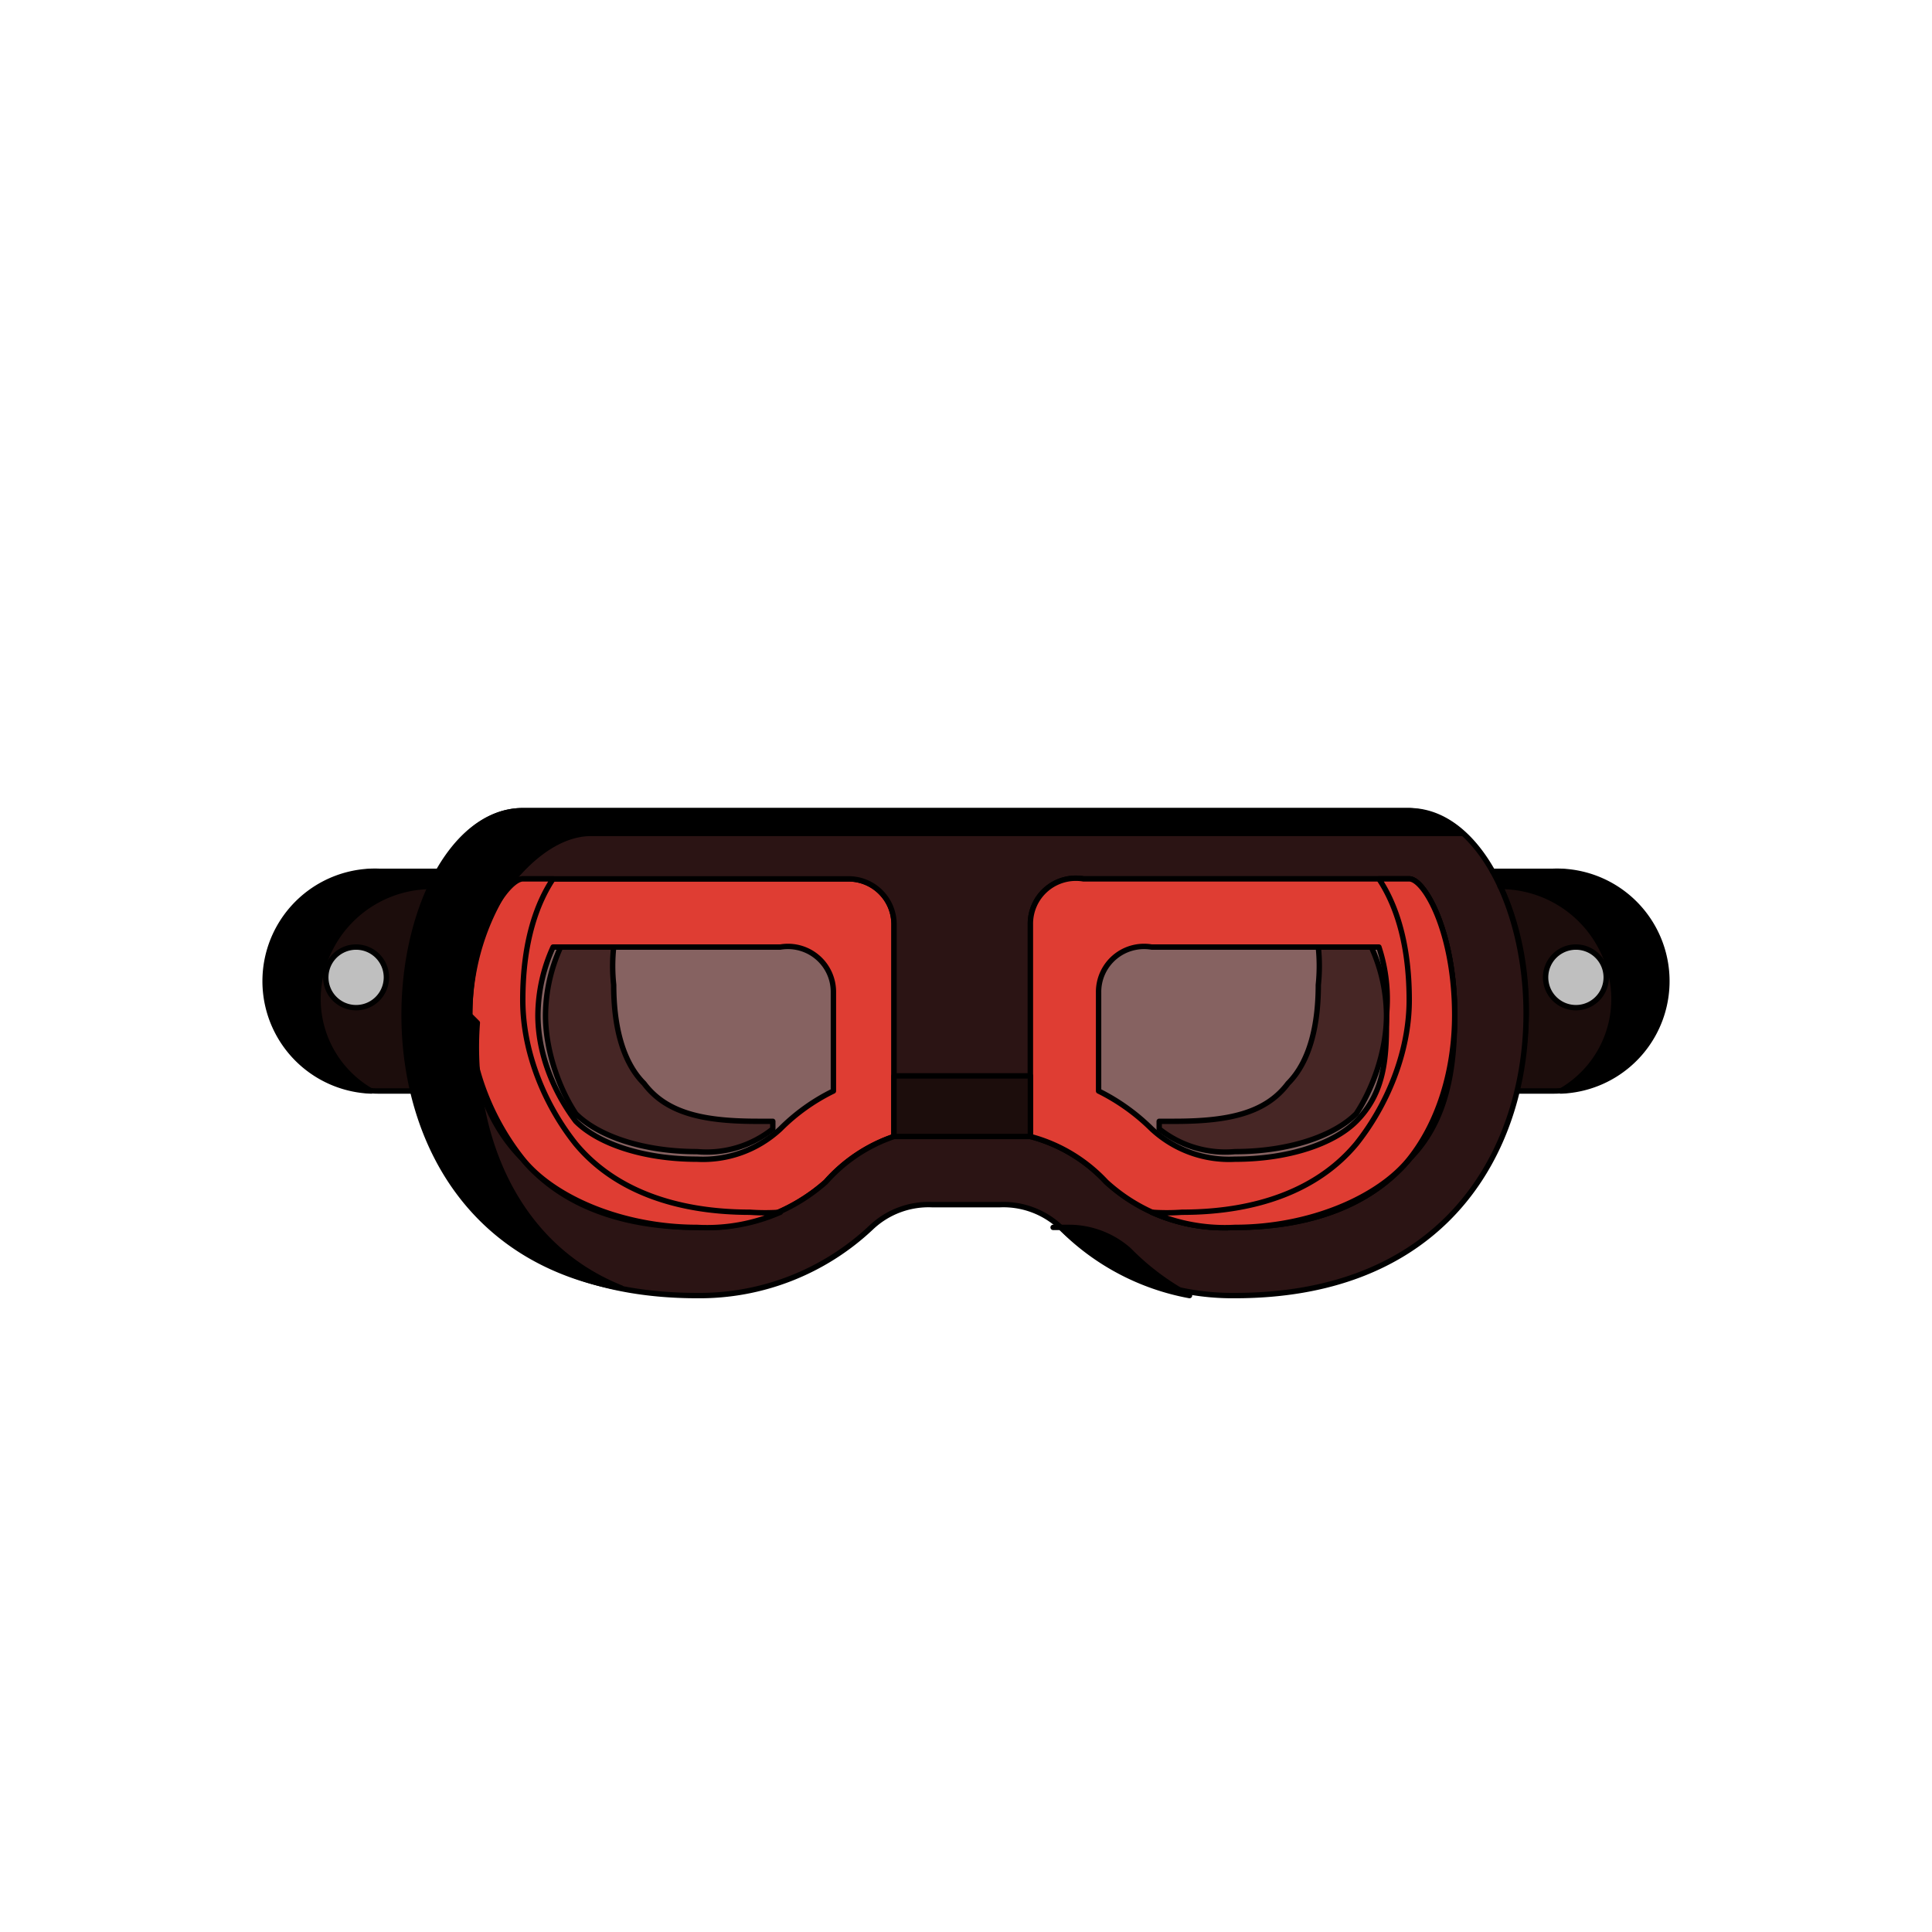 <svg xmlns='http://www.w3.org/2000/svg' viewBox='0 0 255 255'><path d='M 58 115H 50A 14 14 0 0 0 50 144H 55C 52 133 54 122 58 115' fill='#1C0D0C' stroke='#000' stroke-linecap='round' stroke-linejoin='round' stroke-width='0.71' /><path d='M 197 115H 205A 14 14 0 1 1 205 144H 200C 203 133 201 122 197 115' fill='#1C0D0C' stroke='#000' stroke-linecap='round' stroke-linejoin='round' stroke-width='0.71' /><path d='M 92 162C 82 162 74 159 69 153C 64 148 62 141 62 134C 62 123 67 116 69 116H 112A 6 6 0 0 1 118 122V 150A 21 21 0 0 0 109 156A 24 24 0 0 1 92 162' fill='#DF3D33' stroke='#000' stroke-linecap='round' stroke-linejoin='round' stroke-width='0.71' /><path d='M 92 153C 85 153 79 151 76 148C 73 144 71 139 71 134A 22 22 0 0 1 73 125H 103A 6 6 0 0 1 110 131V 144A 26 26 0 0 0 103 149A 15 15 0 0 1 92 153' fill='#866261' stroke='#000' stroke-linecap='round' stroke-linejoin='round' stroke-width='0.71' /><path d='M 186 107H 69C 49 107 41 171 92 171A 33 33 0 0 0 115 162A 11 11 0 0 1 123 159H 132A 11 11 0 0 1 140 162A 33 33 0 0 0 163 171C 214 171 206 107 186 107M 118 150A 21 21 0 0 0 109 156A 24 24 0 0 1 92 162C 82 162 74 159 69 153C 64 148 62 141 62 134C 62 123 67 116 69 116H 112A 6 6 0 0 1 118 122V 150M 186 153C 181 159 173 162 163 162A 23 23 0 0 1 146 156A 21 21 0 0 0 136 150V 122A 6 6 0 0 1 143 116H 186C 188 116 192 123 192 134C 192 141 190 148 186 153V 153' fill='#2B1414' stroke='#000' stroke-linecap='round' stroke-linejoin='round' stroke-width='0.71' /><path d='M 163 162C 173 162 181 159 186 153C 191 148 192 141 192 134C 192 123 188 116 186 116H 143A 6 6 0 0 0 136 122V 150A 21 21 0 0 1 146 156A 23 23 0 0 0 163 162' fill='#DF3D33' stroke='#000' stroke-linecap='round' stroke-linejoin='round' stroke-width='0.71' /><path d='M 163 153C 170 153 176 151 179 148C 183 144 183 139 183 134A 22 22 0 0 0 182 125H 152A 6 6 0 0 0 145 131V 144A 27 27 0 0 1 152 149A 15 15 0 0 0 163 153' fill='#866261' stroke='#000' stroke-linecap='round' stroke-linejoin='round' stroke-width='0.71' /><path d='M 118 142H 136V 150H 118V 142' fill='#1C0D0C' stroke='#000' stroke-linecap='round' stroke-linejoin='round' stroke-width='0.71' /><path d='M 85 143C 82 140 81 135 81 130A 23 23 0 0 1 81 125H 74A 22 22 0 0 0 72 134C 72 139 74 144 76 147C 79 150 85 152 92 152A 14 14 0 0 0 102 149V 148H 100C 93 148 88 147 85 143' fill='#462625' stroke='#000' stroke-linecap='round' stroke-linejoin='round' stroke-width='0.71' /><path d='M 170 143C 173 140 174 135 174 130A 24 24 0 0 0 174 125H 181A 22 22 0 0 1 183 134C 183 139 181 144 179 147C 176 150 170 152 163 152A 14 14 0 0 1 153 149V 148H 155C 162 148 167 147 170 143' fill='#462625' stroke='#000' stroke-linecap='round' stroke-linejoin='round' stroke-width='0.71' /><path d='M 76 151C 72 146 69 139 69 132C 69 124 71 119 73 116H 69C 67 116 62 123 62 134C 62 141 65 148 69 153C 73 158 82 162 92 162A 24 24 0 0 0 103 160A 28 28 0 0 1 99 160C 89 160 81 157 76 151' fill='#DF3D33' stroke='#000' stroke-linecap='round' stroke-linejoin='round' stroke-width='0.71' /><path d='M 179 151C 183 146 186 139 186 132C 186 124 184 119 182 116H 186C 188 116 192 123 192 134C 192 141 190 148 186 153C 182 158 173 162 163 162A 24 24 0 0 1 152 160A 28 28 0 0 0 156 160C 166 160 174 157 179 151' fill='#DF3D33' stroke='#000' stroke-linecap='round' stroke-linejoin='round' stroke-width='0.71' /><path d='M 42 131A 15 15 0 0 1 57 117V 117A 20 20 0 0 1 58 115H 50A 14 14 0 0 0 49 144A 14 14 0 0 1 42 131' fill='#000000' stroke='#000' stroke-linecap='round' stroke-linejoin='round' stroke-width='0.71' /><path d='M 213 131A 15 15 0 0 0 198 117V 117C 198 116 197 115 197 115H 205A 14 14 0 0 1 206 144A 14 14 0 0 0 213 131' fill='#000000' stroke='#000' stroke-linecap='round' stroke-linejoin='round' stroke-width='0.71' /><path d='M 63 135C 63 135 62 134 62 134C 62 126 65 120 67 117C 70 113 74 110 78 110H 193A 11 11 0 0 0 186 107H 69C 50 107 42 163 82 170C 67 164 62 148 63 135' fill='#000000' stroke='#000' stroke-linecap='round' stroke-linejoin='round' stroke-width='0.71' /><path d='M 141 162H 139H 140A 32 32 0 0 0 157 171A 33 33 0 0 1 149 165A 12 12 0 0 0 141 162' fill='#000000' stroke='#000' stroke-linecap='round' stroke-linejoin='round' stroke-width='0.71' /><path d='M 43 129A 4 4 0 1 0 51 129A 4 4 0 1 0 43 129' fill='#BFBFBF' stroke='#000' stroke-linecap='round' stroke-linejoin='round' stroke-width='0.71' /><path d='M 204 129A 4 4 0 1 0 212 129A 4 4 0 1 0 204 129' fill='#BFBFBF' stroke='#000' stroke-linecap='round' stroke-linejoin='round' stroke-width='0.71' /></svg>
